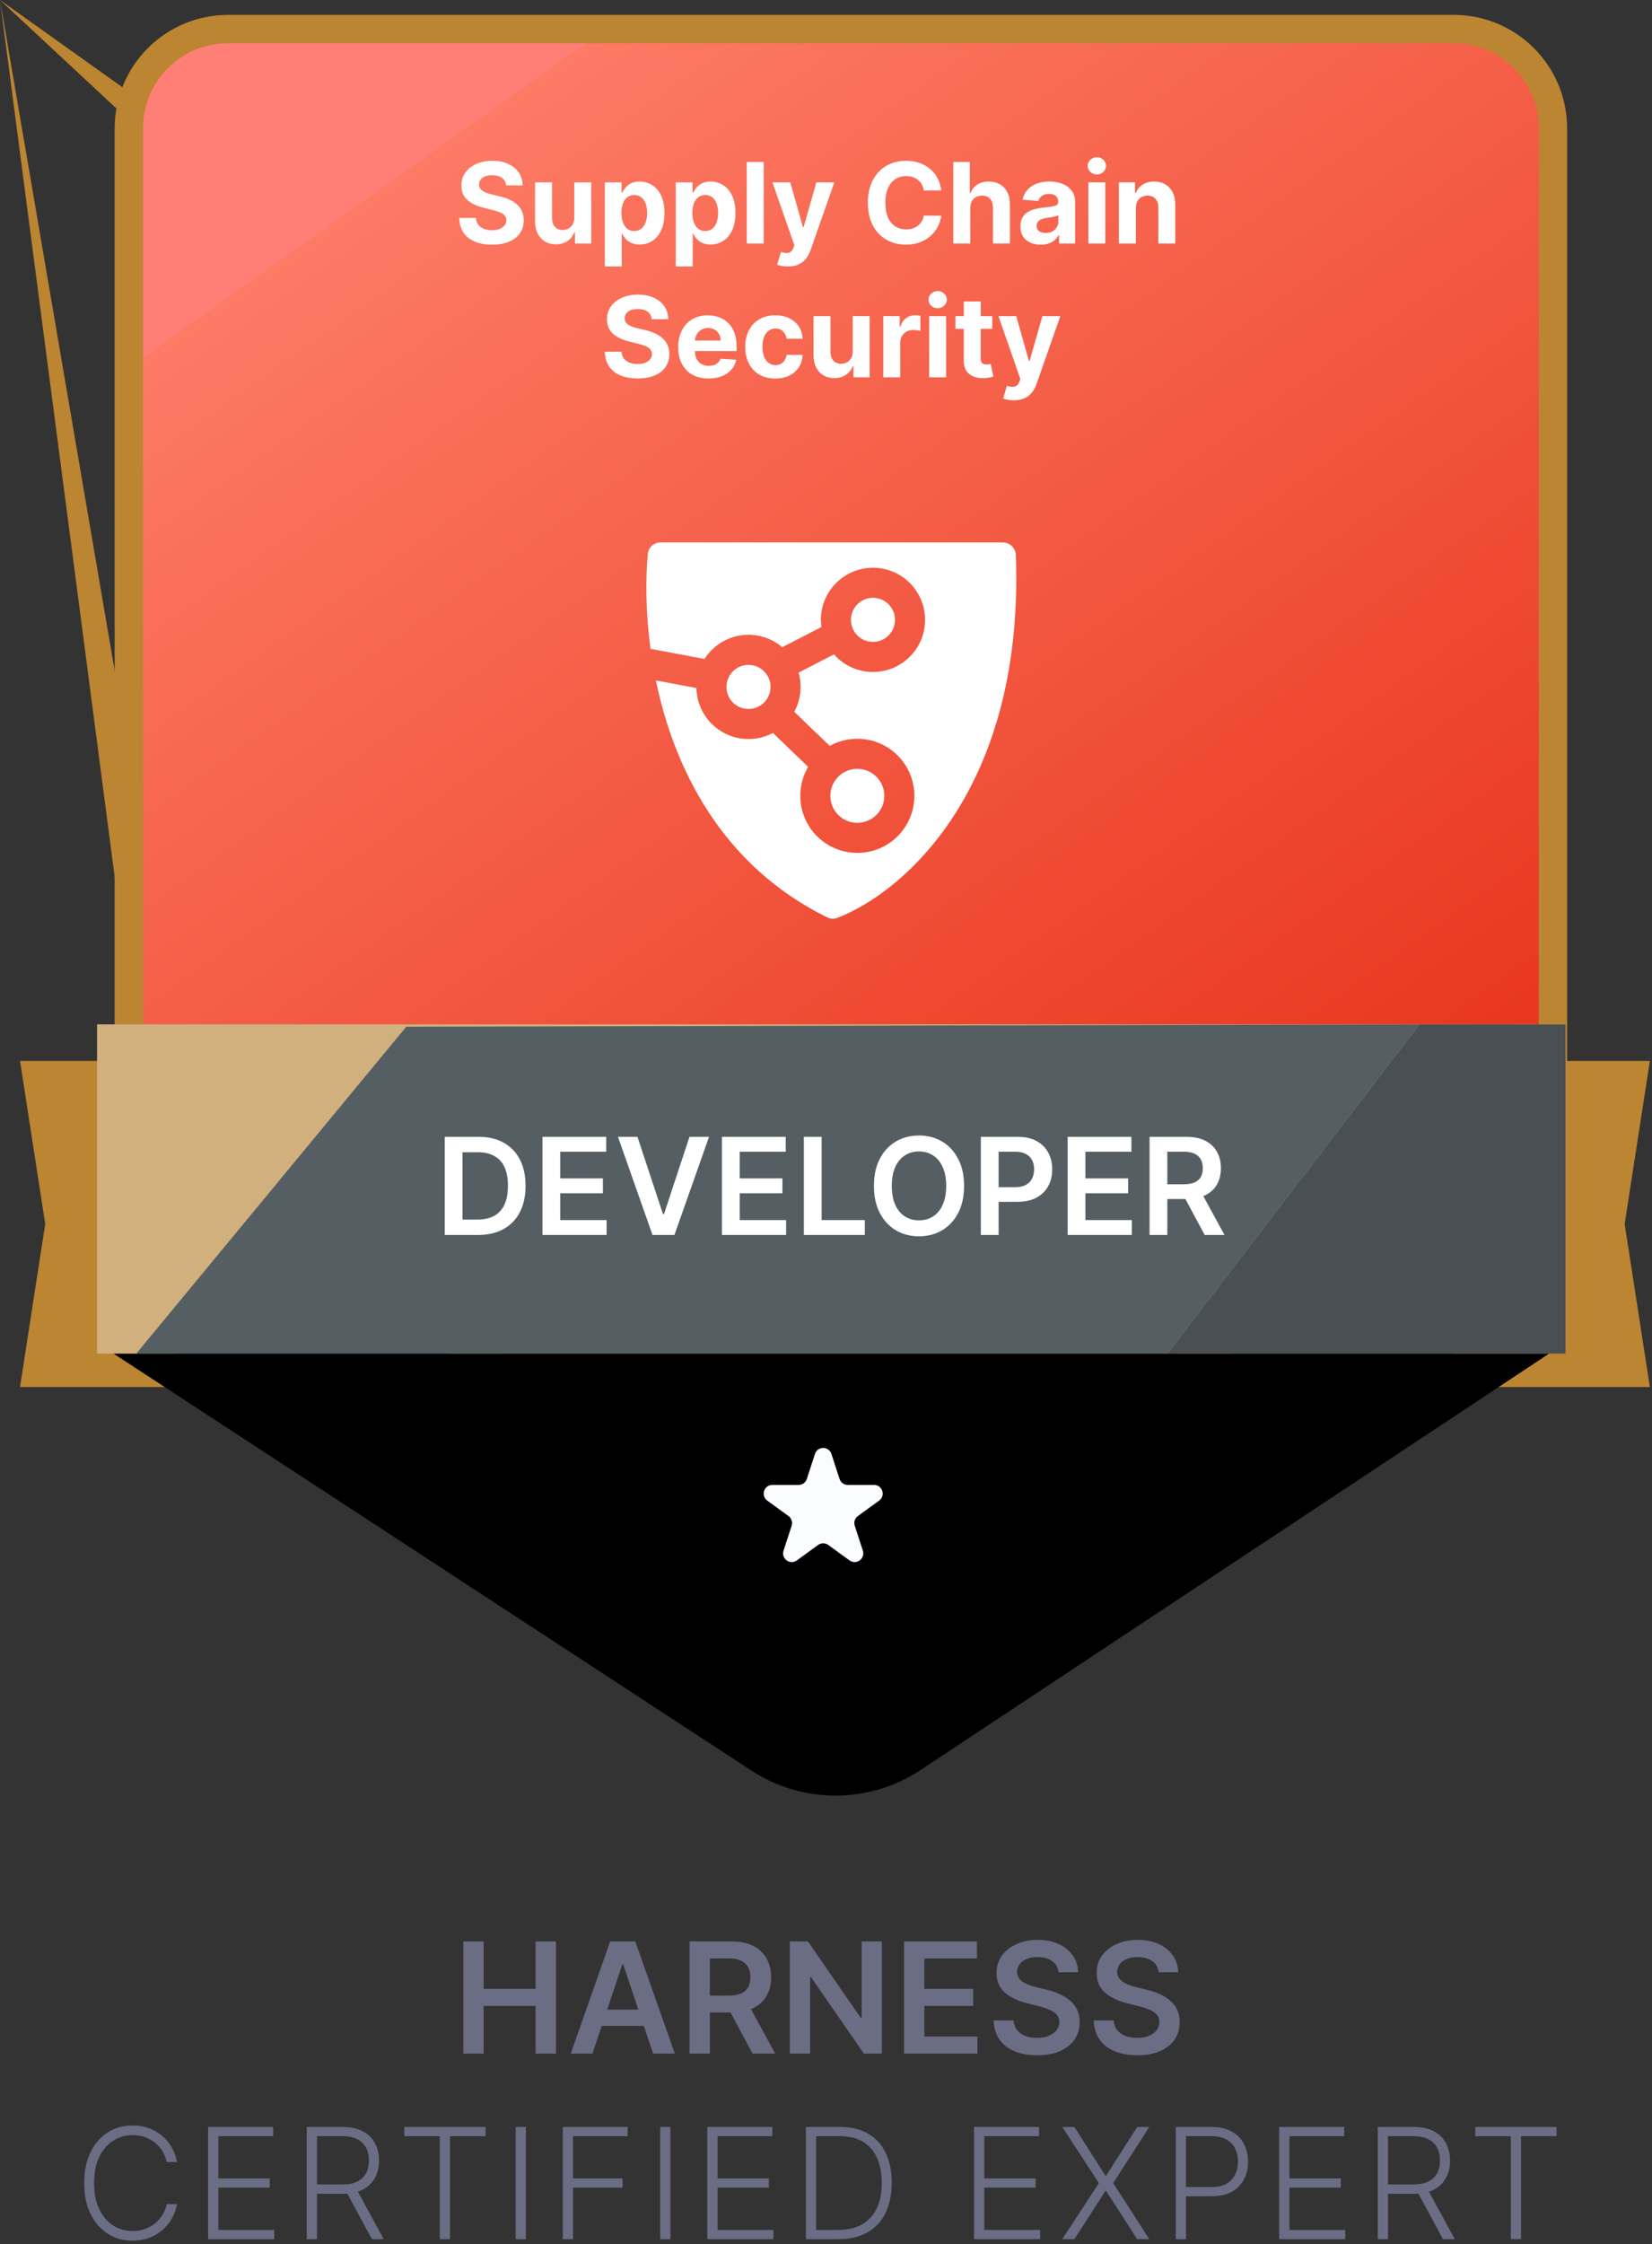 <svg width="383" height="520" viewBox="0 0 383 520" fill="none" xmlns="http://www.w3.org/2000/svg">
<rect x="0" y="0" width="383" height="520" fill="#333333" stroke="none"/>
<path d="M345.094 245.822H382.506L376.661 283.608L382.506 321.395H345.094C-nan -nan -nan -nan 345.094 245.822Z" fill="#BC8532"/>
<path d="M42.053 245.822H4.64L10.486 283.608L4.64 321.395H42.053C-nan -nan -nan -nan 42.053 245.822Z" fill="#BC8532"/>
<path d="M29.871 29.738C29.871 17.035 40.168 6.737 52.871 6.737H337.033C349.736 6.737 360.034 17.035 360.034 29.738V249.78C360.034 257.639 356.02 264.955 349.391 269.178L207.31 359.691C199.771 364.494 190.133 364.494 182.594 359.691L40.513 269.178C33.884 264.955 29.871 257.639 29.871 249.78V29.738Z" fill="url(#paint0_linear_1263_8647)" stroke="#BC8532" stroke-width="6.572"/>
<path d="M117.341 42.959C117.267 42.215 116.95 41.636 116.39 41.224C115.83 40.811 115.07 40.605 114.11 40.605C113.457 40.605 112.906 40.697 112.457 40.882C112.008 41.061 111.663 41.31 111.423 41.63C111.189 41.95 111.072 42.313 111.072 42.719C111.06 43.058 111.131 43.353 111.284 43.606C111.444 43.858 111.663 44.077 111.94 44.261C112.217 44.44 112.537 44.597 112.9 44.732C113.263 44.861 113.651 44.972 114.064 45.065L115.762 45.471C116.587 45.656 117.344 45.902 118.034 46.209C118.723 46.517 119.32 46.896 119.825 47.345C120.33 47.794 120.721 48.324 120.998 48.933C121.281 49.543 121.425 50.241 121.431 51.029C121.425 52.186 121.13 53.19 120.545 54.039C119.966 54.882 119.129 55.538 118.034 56.006C116.944 56.467 115.63 56.698 114.091 56.698C112.565 56.698 111.235 56.464 110.103 55.996C108.976 55.529 108.096 54.836 107.462 53.919C106.834 52.996 106.505 51.854 106.474 50.494H110.343C110.386 51.128 110.567 51.657 110.887 52.082C111.214 52.5 111.648 52.817 112.189 53.033C112.737 53.242 113.356 53.347 114.045 53.347C114.722 53.347 115.31 53.248 115.809 53.051C116.313 52.854 116.704 52.58 116.981 52.229C117.258 51.879 117.397 51.475 117.397 51.02C117.397 50.595 117.27 50.238 117.018 49.949C116.772 49.66 116.409 49.413 115.929 49.21C115.455 49.007 114.873 48.822 114.184 48.656L112.125 48.139C110.53 47.751 109.272 47.145 108.348 46.32C107.425 45.495 106.966 44.385 106.973 42.987C106.966 41.842 107.271 40.842 107.887 39.986C108.508 39.131 109.361 38.463 110.444 37.983C111.528 37.503 112.759 37.263 114.137 37.263C115.541 37.263 116.766 37.503 117.812 37.983C118.865 38.463 119.683 39.131 120.268 39.986C120.853 40.842 121.154 41.833 121.173 42.959H117.341ZM133.141 50.392V42.249H137.074V56.43H133.298V53.854H133.15C132.83 54.685 132.298 55.353 131.553 55.858C130.814 56.363 129.913 56.615 128.848 56.615C127.9 56.615 127.066 56.4 126.346 55.969C125.626 55.538 125.062 54.925 124.656 54.131C124.256 53.337 124.053 52.386 124.047 51.278V42.249H127.98V50.577C127.986 51.414 128.211 52.075 128.654 52.562C129.097 53.048 129.691 53.291 130.436 53.291C130.91 53.291 131.353 53.184 131.765 52.968C132.178 52.746 132.51 52.42 132.763 51.989C133.021 51.559 133.147 51.026 133.141 50.392ZM140.221 61.749V42.249H144.098V44.631H144.274C144.446 44.249 144.695 43.861 145.022 43.467C145.354 43.067 145.785 42.735 146.314 42.47C146.85 42.199 147.515 42.064 148.309 42.064C149.343 42.064 150.297 42.335 151.171 42.876C152.045 43.412 152.743 44.221 153.267 45.305C153.79 46.382 154.051 47.733 154.051 49.358C154.051 50.94 153.796 52.276 153.285 53.365C152.78 54.448 152.091 55.27 151.217 55.83C150.349 56.384 149.377 56.661 148.299 56.661C147.536 56.661 146.887 56.535 146.351 56.283C145.822 56.03 145.388 55.713 145.049 55.332C144.711 54.944 144.452 54.553 144.274 54.159H144.154V61.749H140.221ZM144.071 49.34C144.071 50.183 144.188 50.918 144.422 51.546C144.655 52.174 144.994 52.663 145.437 53.014C145.88 53.359 146.419 53.531 147.053 53.531C147.693 53.531 148.235 53.356 148.678 53.005C149.121 52.648 149.457 52.156 149.684 51.528C149.918 50.894 150.035 50.164 150.035 49.34C150.035 48.521 149.921 47.801 149.694 47.179C149.466 46.557 149.13 46.071 148.687 45.72C148.244 45.369 147.699 45.194 147.053 45.194C146.413 45.194 145.871 45.363 145.428 45.702C144.991 46.04 144.655 46.52 144.422 47.142C144.188 47.764 144.071 48.496 144.071 49.34ZM156.674 61.749V42.249H160.551V44.631H160.727C160.899 44.249 161.149 43.861 161.475 43.467C161.807 43.067 162.238 42.735 162.767 42.47C163.303 42.199 163.968 42.064 164.762 42.064C165.796 42.064 166.75 42.335 167.624 42.876C168.498 43.412 169.197 44.221 169.72 45.305C170.243 46.382 170.505 47.733 170.505 49.358C170.505 50.94 170.249 52.276 169.738 53.365C169.234 54.448 168.544 55.27 167.67 55.83C166.802 56.384 165.83 56.661 164.752 56.661C163.989 56.661 163.34 56.535 162.804 56.283C162.275 56.03 161.841 55.713 161.502 55.332C161.164 54.944 160.905 54.553 160.727 54.159H160.607V61.749H156.674ZM160.524 49.34C160.524 50.183 160.641 50.918 160.875 51.546C161.109 52.174 161.447 52.663 161.89 53.014C162.333 53.359 162.872 53.531 163.506 53.531C164.146 53.531 164.688 53.356 165.131 53.005C165.574 52.648 165.91 52.156 166.137 51.528C166.371 50.894 166.488 50.164 166.488 49.34C166.488 48.521 166.374 47.801 166.147 47.179C165.919 46.557 165.583 46.071 165.14 45.72C164.697 45.369 164.152 45.194 163.506 45.194C162.866 45.194 162.324 45.363 161.881 45.702C161.444 46.04 161.109 46.52 160.875 47.142C160.641 47.764 160.524 48.496 160.524 49.34ZM177.06 37.521V56.43H173.127V37.521H177.06ZM182.639 61.749C182.14 61.749 181.673 61.709 181.236 61.629C180.805 61.555 180.448 61.459 180.165 61.342L181.051 58.406C181.513 58.548 181.928 58.625 182.297 58.637C182.673 58.649 182.996 58.563 183.267 58.379C183.544 58.194 183.769 57.88 183.941 57.437L184.172 56.837L179.084 42.249H183.221L186.157 52.663H186.305L189.268 42.249H193.432L187.92 57.963C187.656 58.726 187.296 59.391 186.84 59.957C186.391 60.53 185.821 60.97 185.132 61.278C184.443 61.592 183.612 61.749 182.639 61.749ZM218.221 44.141H214.176C214.103 43.618 213.952 43.153 213.724 42.747C213.496 42.335 213.204 41.984 212.847 41.695C212.49 41.405 212.078 41.184 211.61 41.03C211.148 40.876 210.646 40.799 210.105 40.799C209.126 40.799 208.274 41.042 207.547 41.528C206.821 42.008 206.258 42.71 205.858 43.633C205.457 44.551 205.257 45.665 205.257 46.976C205.257 48.324 205.457 49.456 205.858 50.374C206.264 51.291 206.83 51.983 207.556 52.451C208.283 52.919 209.123 53.153 210.077 53.153C210.613 53.153 211.108 53.082 211.564 52.94C212.025 52.799 212.435 52.593 212.792 52.322C213.149 52.045 213.444 51.709 213.678 51.315C213.918 50.921 214.084 50.472 214.176 49.967L218.221 49.986C218.116 50.854 217.854 51.691 217.436 52.497C217.023 53.297 216.466 54.014 215.765 54.648C215.069 55.276 214.238 55.775 213.272 56.144C212.311 56.507 211.225 56.689 210.012 56.689C208.326 56.689 206.818 56.307 205.488 55.544C204.165 54.781 203.118 53.676 202.349 52.229C201.586 50.783 201.204 49.032 201.204 46.976C201.204 44.914 201.592 43.16 202.368 41.713C203.143 40.267 204.196 39.165 205.525 38.408C206.855 37.644 208.35 37.263 210.012 37.263C211.108 37.263 212.124 37.417 213.059 37.724C214.001 38.032 214.835 38.481 215.561 39.072C216.288 39.657 216.879 40.374 217.334 41.224C217.796 42.073 218.091 43.046 218.221 44.141ZM224.947 48.231V56.43H221.013V37.521H224.836V44.751H225.002C225.322 43.914 225.839 43.258 226.553 42.784C227.267 42.304 228.163 42.064 229.24 42.064C230.225 42.064 231.084 42.279 231.816 42.71C232.555 43.135 233.127 43.747 233.533 44.548C233.946 45.342 234.149 46.293 234.143 47.401V56.43H230.21V48.102C230.216 47.228 229.994 46.548 229.545 46.062C229.102 45.575 228.48 45.332 227.68 45.332C227.144 45.332 226.67 45.446 226.258 45.674C225.852 45.902 225.531 46.234 225.298 46.671C225.07 47.102 224.953 47.622 224.947 48.231ZM241.282 56.698C240.377 56.698 239.571 56.541 238.863 56.227C238.155 55.907 237.595 55.436 237.183 54.815C236.776 54.187 236.573 53.405 236.573 52.469C236.573 51.682 236.718 51.02 237.007 50.484C237.297 49.949 237.691 49.518 238.189 49.192C238.688 48.865 239.254 48.619 239.888 48.453C240.528 48.287 241.199 48.17 241.901 48.102C242.726 48.016 243.39 47.936 243.895 47.862C244.4 47.782 244.766 47.665 244.994 47.511C245.222 47.358 245.335 47.13 245.335 46.828V46.773C245.335 46.188 245.151 45.736 244.781 45.416C244.418 45.095 243.901 44.935 243.23 44.935C242.522 44.935 241.959 45.092 241.541 45.406C241.122 45.714 240.845 46.102 240.71 46.57L237.072 46.274C237.257 45.412 237.62 44.668 238.161 44.04C238.703 43.406 239.402 42.919 240.257 42.581C241.119 42.236 242.116 42.064 243.249 42.064C244.037 42.064 244.791 42.156 245.511 42.341C246.237 42.526 246.88 42.812 247.441 43.2C248.007 43.587 248.453 44.086 248.779 44.695C249.106 45.298 249.269 46.022 249.269 46.865V56.43H245.539V54.464H245.428C245.2 54.907 244.895 55.298 244.514 55.636C244.132 55.969 243.673 56.23 243.138 56.421C242.602 56.606 241.984 56.698 241.282 56.698ZM242.409 53.984C242.987 53.984 243.498 53.87 243.941 53.642C244.384 53.408 244.732 53.094 244.985 52.7C245.237 52.306 245.363 51.86 245.363 51.361V49.856C245.24 49.937 245.071 50.01 244.855 50.078C244.646 50.14 244.409 50.198 244.144 50.254C243.88 50.303 243.615 50.349 243.35 50.392C243.086 50.429 242.846 50.463 242.63 50.494C242.168 50.561 241.765 50.669 241.421 50.817C241.076 50.965 240.808 51.164 240.617 51.417C240.427 51.663 240.331 51.971 240.331 52.34C240.331 52.876 240.525 53.285 240.913 53.568C241.307 53.845 241.805 53.984 242.409 53.984ZM252.32 56.43V42.249H256.253V56.43H252.32ZM254.296 40.42C253.711 40.42 253.21 40.227 252.791 39.839C252.379 39.445 252.172 38.974 252.172 38.426C252.172 37.885 252.379 37.42 252.791 37.032C253.21 36.638 253.711 36.441 254.296 36.441C254.881 36.441 255.379 36.638 255.792 37.032C256.21 37.42 256.42 37.885 256.42 38.426C256.42 38.974 256.21 39.445 255.792 39.839C255.379 40.227 254.881 40.42 254.296 40.42ZM263.337 48.231V56.43H259.404V42.249H263.153V44.751H263.319C263.633 43.926 264.159 43.273 264.898 42.793C265.636 42.307 266.532 42.064 267.585 42.064C268.569 42.064 269.428 42.279 270.161 42.71C270.893 43.141 271.462 43.757 271.869 44.557C272.275 45.351 272.478 46.299 272.478 47.401V56.43H268.545V48.102C268.551 47.234 268.329 46.557 267.88 46.071C267.431 45.579 266.812 45.332 266.024 45.332C265.495 45.332 265.027 45.446 264.621 45.674C264.221 45.902 263.907 46.234 263.679 46.671C263.457 47.102 263.344 47.622 263.337 48.231ZM151.098 73.96C151.024 73.215 150.707 72.636 150.147 72.224C149.587 71.811 148.827 71.605 147.867 71.605C147.214 71.605 146.663 71.697 146.214 71.882C145.765 72.061 145.42 72.31 145.18 72.63C144.946 72.95 144.829 73.313 144.829 73.719C144.817 74.058 144.887 74.353 145.041 74.606C145.201 74.858 145.42 75.077 145.697 75.261C145.974 75.44 146.294 75.597 146.657 75.732C147.02 75.862 147.408 75.972 147.82 76.065L149.519 76.471C150.344 76.656 151.101 76.902 151.791 77.21C152.48 77.517 153.077 77.896 153.582 78.345C154.086 78.794 154.477 79.324 154.754 79.933C155.037 80.543 155.182 81.241 155.188 82.029C155.182 83.186 154.887 84.19 154.302 85.039C153.723 85.882 152.886 86.538 151.791 87.006C150.701 87.467 149.387 87.698 147.848 87.698C146.322 87.698 144.992 87.464 143.859 86.996C142.733 86.529 141.853 85.836 141.219 84.919C140.591 83.996 140.262 82.854 140.231 81.494H144.1C144.143 82.128 144.324 82.657 144.644 83.082C144.97 83.5 145.404 83.817 145.946 84.033C146.494 84.242 147.113 84.347 147.802 84.347C148.479 84.347 149.067 84.248 149.565 84.051C150.07 83.854 150.461 83.58 150.738 83.229C151.015 82.879 151.153 82.475 151.153 82.02C151.153 81.595 151.027 81.238 150.775 80.949C150.529 80.659 150.166 80.413 149.685 80.21C149.211 80.007 148.63 79.822 147.94 79.656L145.881 79.139C144.287 78.751 143.028 78.145 142.105 77.32C141.182 76.496 140.723 75.385 140.729 73.987C140.723 72.842 141.028 71.842 141.644 70.987C142.265 70.131 143.118 69.463 144.201 68.983C145.284 68.503 146.515 68.263 147.894 68.263C149.298 68.263 150.523 68.503 151.569 68.983C152.622 69.463 153.44 70.131 154.025 70.987C154.61 71.842 154.911 72.833 154.93 73.96H151.098ZM164.267 87.707C162.808 87.707 161.552 87.412 160.5 86.821C159.453 86.224 158.647 85.381 158.081 84.291C157.514 83.195 157.231 81.9 157.231 80.404C157.231 78.945 157.514 77.665 158.081 76.563C158.647 75.461 159.444 74.603 160.472 73.987C161.506 73.372 162.719 73.064 164.11 73.064C165.045 73.064 165.916 73.215 166.723 73.516C167.535 73.812 168.243 74.258 168.846 74.855C169.456 75.452 169.929 76.203 170.268 77.108C170.607 78.007 170.776 79.059 170.776 80.266V81.346H158.801V78.908H167.073C167.073 78.342 166.95 77.84 166.704 77.403C166.458 76.966 166.116 76.625 165.679 76.379C165.248 76.126 164.747 76 164.174 76C163.577 76 163.048 76.138 162.586 76.415C162.131 76.686 161.774 77.052 161.515 77.514C161.257 77.97 161.124 78.478 161.118 79.038V81.355C161.118 82.057 161.247 82.663 161.506 83.174C161.771 83.685 162.143 84.079 162.623 84.356C163.103 84.633 163.673 84.771 164.331 84.771C164.768 84.771 165.168 84.71 165.532 84.587C165.895 84.463 166.206 84.279 166.464 84.033C166.723 83.786 166.92 83.485 167.055 83.128L170.693 83.368C170.508 84.242 170.13 85.005 169.557 85.658C168.991 86.304 168.258 86.809 167.36 87.172C166.467 87.529 165.436 87.707 164.267 87.707ZM179.75 87.707C178.298 87.707 177.048 87.4 176.002 86.784C174.961 86.162 174.161 85.301 173.601 84.199C173.047 83.097 172.77 81.829 172.77 80.395C172.77 78.942 173.05 77.668 173.61 76.572C174.177 75.471 174.98 74.612 176.02 73.996C177.06 73.375 178.298 73.064 179.732 73.064C180.969 73.064 182.052 73.289 182.982 73.738C183.911 74.187 184.647 74.818 185.188 75.631C185.73 76.443 186.029 77.397 186.084 78.493H182.372C182.268 77.785 181.991 77.216 181.541 76.785C181.098 76.348 180.517 76.129 179.796 76.129C179.187 76.129 178.655 76.295 178.199 76.628C177.75 76.954 177.399 77.431 177.147 78.059C176.894 78.687 176.768 79.447 176.768 80.34C176.768 81.244 176.891 82.014 177.137 82.648C177.39 83.282 177.744 83.765 178.199 84.097C178.655 84.43 179.187 84.596 179.796 84.596C180.246 84.596 180.649 84.504 181.006 84.319C181.369 84.134 181.668 83.867 181.902 83.516C182.142 83.159 182.299 82.731 182.372 82.232H186.084C186.023 83.316 185.727 84.27 185.198 85.094C184.675 85.913 183.951 86.553 183.028 87.015C182.105 87.477 181.012 87.707 179.75 87.707ZM197.697 81.392V73.249H201.63V87.43H197.854V84.854H197.706C197.386 85.685 196.854 86.353 196.109 86.858C195.37 87.363 194.468 87.615 193.403 87.615C192.456 87.615 191.622 87.4 190.901 86.969C190.181 86.538 189.618 85.925 189.212 85.131C188.812 84.337 188.609 83.386 188.602 82.278V73.249H192.536V81.577C192.542 82.414 192.766 83.076 193.21 83.562C193.653 84.048 194.247 84.291 194.992 84.291C195.466 84.291 195.909 84.183 196.321 83.968C196.734 83.746 197.066 83.42 197.318 82.989C197.577 82.558 197.703 82.026 197.697 81.392ZM204.776 87.43V73.249H208.589V75.723H208.737C208.996 74.843 209.43 74.178 210.039 73.729C210.648 73.273 211.35 73.045 212.144 73.045C212.341 73.045 212.553 73.058 212.781 73.082C213.009 73.107 213.209 73.141 213.381 73.184V76.674C213.197 76.619 212.941 76.569 212.615 76.526C212.289 76.483 211.99 76.462 211.719 76.462C211.141 76.462 210.624 76.588 210.168 76.84C209.719 77.086 209.362 77.431 209.097 77.874C208.839 78.317 208.709 78.828 208.709 79.407V87.43H204.776ZM215.415 87.43V73.249H219.348V87.43H215.415ZM217.391 71.42C216.806 71.42 216.304 71.227 215.886 70.839C215.473 70.445 215.267 69.974 215.267 69.426C215.267 68.885 215.473 68.42 215.886 68.032C216.304 67.638 216.806 67.441 217.391 67.441C217.975 67.441 218.474 67.638 218.886 68.032C219.305 68.42 219.514 68.885 219.514 69.426C219.514 69.974 219.305 70.445 218.886 70.839C218.474 71.227 217.975 71.42 217.391 71.42ZM230.042 73.249V76.203H221.502V73.249H230.042ZM223.441 69.851H227.374V83.072C227.374 83.436 227.429 83.719 227.54 83.922C227.651 84.119 227.805 84.257 228.002 84.337C228.205 84.417 228.439 84.457 228.703 84.457C228.888 84.457 229.073 84.442 229.257 84.411C229.442 84.374 229.584 84.347 229.682 84.328L230.301 87.255C230.104 87.317 229.827 87.387 229.47 87.467C229.113 87.553 228.679 87.606 228.168 87.624C227.22 87.661 226.389 87.535 225.675 87.246C224.967 86.956 224.416 86.507 224.022 85.898C223.628 85.288 223.434 84.519 223.441 83.59V69.851ZM235.033 92.749C234.534 92.749 234.066 92.709 233.629 92.629C233.198 92.555 232.841 92.459 232.558 92.342L233.445 89.406C233.906 89.548 234.322 89.625 234.691 89.637C235.066 89.649 235.39 89.563 235.66 89.379C235.937 89.194 236.162 88.88 236.334 88.437L236.565 87.837L231.478 73.249H235.614L238.55 83.663H238.698L241.662 73.249H245.826L240.314 88.963C240.049 89.726 239.689 90.391 239.234 90.957C238.784 91.53 238.215 91.97 237.525 92.278C236.836 92.592 236.005 92.749 235.033 92.749Z" fill="white"/>
<path fill-rule="evenodd" clip-rule="evenodd" d="M150.812 150.339C149.693 142.03 149.651 134.379 150.188 128.341C150.323 126.815 151.621 125.689 153.153 125.689H232.497C234.111 125.689 235.449 126.973 235.509 128.586C237.535 182.582 209.576 206.789 194.064 212.706C193.331 212.986 192.514 212.927 191.81 212.581C167.319 200.562 156.271 178.039 152.058 157.663L161.455 159.426C161.518 162.431 162.696 165.416 164.989 167.709C168.835 171.555 174.63 172.265 179.196 169.838L187.239 177.572C187.28 177.612 187.322 177.65 187.365 177.687C184.372 182.758 185.054 189.397 189.41 193.753C194.575 198.918 202.949 198.918 208.113 193.753C213.278 188.589 213.278 180.215 208.113 175.051C203.84 170.777 197.369 170.04 192.337 172.839C192.254 172.738 192.164 172.642 192.068 172.549L184.146 164.932C185.667 162.134 186 158.862 185.145 155.857L193.343 151.629C193.505 151.813 193.675 151.993 193.851 152.169C198.567 156.885 206.214 156.885 210.931 152.169C215.647 147.452 215.647 139.805 210.931 135.089C206.214 130.372 198.567 130.372 193.851 135.089C191.068 137.871 189.927 141.673 190.428 145.292L181.356 149.971C176.611 145.924 169.475 146.144 164.989 150.629C164.351 151.267 163.8 151.959 163.334 152.69L150.812 150.339ZM177.142 155.556C175.147 153.561 171.912 153.561 169.916 155.556C167.921 157.552 167.921 160.787 169.916 162.782C171.912 164.777 175.147 164.777 177.142 162.782C179.137 160.787 179.137 157.552 177.142 155.556ZM198.778 140.016C200.773 138.021 204.008 138.021 206.003 140.016C207.999 142.011 207.999 145.246 206.003 147.241C204.008 149.237 200.773 149.237 198.778 147.241C196.783 145.246 196.783 142.011 198.778 140.016ZM203.186 179.978C200.743 177.534 196.781 177.534 194.337 179.978C191.894 182.421 191.894 186.383 194.337 188.826C196.781 191.27 200.743 191.27 203.186 188.826C205.63 186.383 205.63 182.421 203.186 179.978Z" fill="white"/>
<g clip-path="url(#clip0_1263_8647)">
<rect width="340.453" height="76.303" transform="translate(22.506 237.362)" fill="#D1B07E"/>
<g style="mix-blend-mode:overlay">
<path d="M30.407 315.093L94.191 237.902L329.093 237.363L269.949 314.579L30.407 315.093Z" fill="#555E63"/>
</g>
<g style="mix-blend-mode:overlay">
<path d="M269.949 314.578L329.093 237.362L363.594 237.362L363.594 314.578L269.949 314.578Z" fill="#495053"/>
</g>
<path d="M110.808 286.156H103.102V263.418H110.963C113.221 263.418 115.16 263.873 116.781 264.784C118.409 265.687 119.66 266.986 120.534 268.681C121.407 270.376 121.844 272.404 121.844 274.765C121.844 277.134 121.404 279.169 120.523 280.871C119.649 282.574 118.387 283.88 116.737 284.791C115.093 285.701 113.117 286.156 110.808 286.156ZM107.222 282.592H110.608C112.192 282.592 113.513 282.304 114.572 281.726C115.63 281.142 116.426 280.272 116.959 279.117C117.492 277.955 117.758 276.504 117.758 274.765C117.758 273.025 117.492 271.582 116.959 270.435C116.426 269.28 115.637 268.418 114.594 267.848C113.558 267.271 112.27 266.982 110.73 266.982H107.222V282.592ZM125.758 286.156V263.418H140.547V266.871H129.877V273.044H139.781V276.497H129.877V282.703H140.635V286.156H125.758ZM147.791 263.418L153.709 281.316H153.942L159.849 263.418H164.379L156.363 286.156H151.277L143.272 263.418H147.791ZM167.374 286.156V263.418H182.163V266.871H171.493V273.044H181.397V276.497H171.493V282.703H182.251V286.156H167.374ZM186.365 286.156V263.418H190.484V282.703H200.499V286.156H186.365ZM223.507 274.787C223.507 277.237 223.048 279.336 222.13 281.082C221.219 282.822 219.976 284.154 218.399 285.079C216.83 286.005 215.05 286.467 213.059 286.467C211.068 286.467 209.284 286.005 207.707 285.079C206.138 284.147 204.895 282.811 203.977 281.071C203.066 279.324 202.611 277.23 202.611 274.787C202.611 272.337 203.066 270.242 203.977 268.503C204.895 266.756 206.138 265.42 207.707 264.495C209.284 263.57 211.068 263.107 213.059 263.107C215.05 263.107 216.83 263.57 218.399 264.495C219.976 265.42 221.219 266.756 222.13 268.503C223.048 270.242 223.507 272.337 223.507 274.787ZM219.365 274.787C219.365 273.062 219.095 271.608 218.555 270.424C218.022 269.232 217.282 268.333 216.334 267.726C215.387 267.111 214.295 266.804 213.059 266.804C211.823 266.804 210.731 267.111 209.784 267.726C208.836 268.333 208.092 269.232 207.552 270.424C207.019 271.608 206.753 273.062 206.753 274.787C206.753 276.512 207.019 277.97 207.552 279.162C208.092 280.346 208.836 281.245 209.784 281.86C210.731 282.467 211.823 282.77 213.059 282.77C214.295 282.77 215.387 282.467 216.334 281.86C217.282 281.245 218.022 280.346 218.555 279.162C219.095 277.97 219.365 276.512 219.365 274.787ZM227.401 286.156V263.418H235.928C237.675 263.418 239.14 263.744 240.325 264.395C241.516 265.046 242.416 265.942 243.023 267.082C243.637 268.214 243.944 269.502 243.944 270.946C243.944 272.404 243.637 273.699 243.023 274.832C242.408 275.964 241.501 276.856 240.302 277.507C239.103 278.151 237.627 278.473 235.872 278.473H230.221V275.087H235.317C236.339 275.087 237.175 274.909 237.826 274.554C238.478 274.199 238.959 273.71 239.27 273.088C239.588 272.467 239.747 271.752 239.747 270.946C239.747 270.139 239.588 269.428 239.27 268.814C238.959 268.199 238.474 267.722 237.815 267.382C237.164 267.034 236.324 266.86 235.295 266.86H231.52V286.156H227.401ZM247.522 286.156V263.418H262.311V266.871H251.641V273.044H261.545V276.497H251.641V282.703H262.4V286.156H247.522ZM266.513 286.156V263.418H275.04C276.787 263.418 278.253 263.721 279.437 264.328C280.629 264.935 281.528 265.786 282.135 266.882C282.749 267.97 283.056 269.239 283.056 270.69C283.056 272.148 282.746 273.414 282.124 274.487C281.509 275.553 280.603 276.379 279.404 276.963C278.205 277.541 276.732 277.829 274.985 277.829H268.912V274.41H274.43C275.451 274.41 276.287 274.269 276.939 273.988C277.59 273.699 278.071 273.281 278.382 272.733C278.7 272.178 278.86 271.497 278.86 270.69C278.86 269.883 278.7 269.195 278.382 268.625C278.064 268.048 277.579 267.611 276.928 267.315C276.276 267.011 275.436 266.86 274.407 266.86H270.632V286.156H266.513ZM278.26 275.853L283.889 286.156H279.293L273.763 275.853H278.26Z" fill="white"/>
</g>
<path d="M359.11 313.666H26.356L174.174 410.24C186.115 418.042 201.552 417.994 213.445 410.119L359.11 313.666Z" fill="black"/>
<path d="M188.937 336.902C189.539 335.051 192.159 335.051 192.761 336.902L194.64 342.685C194.909 343.513 195.68 344.074 196.551 344.074H202.632C204.579 344.074 205.388 346.566 203.813 347.71L198.894 351.284C198.189 351.796 197.895 352.703 198.164 353.531L200.043 359.314C200.644 361.166 198.525 362.706 196.95 361.561L192.03 357.987C191.326 357.476 190.372 357.476 189.668 357.987L184.748 361.561C183.173 362.706 181.054 361.166 181.655 359.314L183.534 353.531C183.803 352.703 183.509 351.796 182.804 351.284L177.885 347.71C176.31 346.566 177.119 344.074 179.066 344.074H185.147C186.018 344.074 186.789 343.513 187.058 342.685L188.937 336.902Z" fill="#FAFCFF"/>
<path d="M107.421 475.835V449.848H112.128V460.849H124.17V449.848H128.89V475.835H124.17V464.796H112.128V475.835H107.421ZM137.347 475.835H132.323L141.471 449.848H147.283L156.444 475.835H151.419L144.479 455.178H144.276L137.347 475.835ZM137.512 465.646H151.216V469.427H137.512V465.646ZM159.867 475.835V449.848H169.612C171.609 449.848 173.283 450.195 174.637 450.889C175.999 451.582 177.027 452.555 177.72 453.807C178.422 455.051 178.774 456.501 178.774 458.159C178.774 459.826 178.418 461.272 177.708 462.499C177.006 463.717 175.969 464.66 174.599 465.329C173.228 465.988 171.545 466.318 169.549 466.318H162.608V462.41H168.914C170.082 462.41 171.037 462.249 171.782 461.928C172.526 461.598 173.076 461.12 173.431 460.494C173.795 459.86 173.977 459.082 173.977 458.159C173.977 457.237 173.795 456.451 173.431 455.799C173.068 455.139 172.514 454.64 171.769 454.302C171.025 453.955 170.065 453.782 168.889 453.782H164.575V475.835H159.867ZM173.292 464.06L179.725 475.835H174.472L168.153 464.06H173.292ZM204.462 449.848V475.835H200.275L188.03 458.134H187.814V475.835H183.107V449.848H187.319L199.552 467.562H199.78V449.848H204.462ZM209.592 475.835V449.848H226.493V453.794H214.299V460.849H225.618V464.796H214.299V471.889H226.595V475.835H209.592ZM245.419 456.992C245.3 455.884 244.801 455.021 243.921 454.404C243.05 453.786 241.917 453.477 240.521 453.477C239.54 453.477 238.698 453.625 237.996 453.921C237.294 454.217 236.756 454.619 236.384 455.127C236.012 455.634 235.822 456.214 235.813 456.865C235.813 457.407 235.936 457.876 236.181 458.274C236.435 458.671 236.778 459.01 237.209 459.289C237.64 459.559 238.118 459.788 238.643 459.974C239.167 460.16 239.696 460.317 240.229 460.443L242.665 461.053C243.647 461.281 244.59 461.59 245.495 461.979C246.409 462.368 247.225 462.859 247.944 463.451C248.671 464.043 249.247 464.758 249.67 465.595C250.093 466.433 250.304 467.414 250.304 468.539C250.304 470.062 249.915 471.402 249.137 472.561C248.358 473.712 247.233 474.613 245.761 475.264C244.298 475.907 242.526 476.228 240.445 476.228C238.423 476.228 236.668 475.915 235.179 475.289C233.698 474.663 232.54 473.75 231.702 472.549C230.873 471.347 230.425 469.884 230.357 468.158H234.989C235.056 469.063 235.335 469.816 235.826 470.417C236.317 471.018 236.955 471.466 237.742 471.762C238.537 472.058 239.425 472.206 240.407 472.206C241.43 472.206 242.327 472.054 243.097 471.749C243.875 471.436 244.484 471.005 244.924 470.455C245.364 469.897 245.588 469.245 245.596 468.501C245.588 467.824 245.389 467.266 245 466.826C244.611 466.378 244.065 466.005 243.363 465.709C242.67 465.405 241.857 465.134 240.927 464.897L237.97 464.136C235.83 463.586 234.138 462.753 232.895 461.636C231.66 460.511 231.042 459.018 231.042 457.157C231.042 455.626 231.457 454.285 232.286 453.135C233.123 451.984 234.261 451.092 235.699 450.457C237.137 449.814 238.766 449.493 240.584 449.493C242.428 449.493 244.044 449.814 245.431 450.457C246.827 451.092 247.923 451.976 248.718 453.109C249.513 454.234 249.923 455.529 249.949 456.992H245.419ZM268.624 456.992C268.505 455.884 268.006 455.021 267.126 454.404C266.255 453.786 265.121 453.477 263.726 453.477C262.744 453.477 261.903 453.625 261.201 453.921C260.498 454.217 259.961 454.619 259.589 455.127C259.217 455.634 259.027 456.214 259.018 456.865C259.018 457.407 259.141 457.876 259.386 458.274C259.64 458.671 259.982 459.01 260.414 459.289C260.845 459.559 261.323 459.788 261.848 459.974C262.372 460.16 262.901 460.317 263.434 460.443L265.87 461.053C266.851 461.281 267.795 461.59 268.7 461.979C269.613 462.368 270.43 462.859 271.149 463.451C271.876 464.043 272.451 464.758 272.874 465.595C273.297 466.433 273.509 467.414 273.509 468.539C273.509 470.062 273.12 471.402 272.341 472.561C271.563 473.712 270.438 474.613 268.966 475.264C267.503 475.907 265.731 476.228 263.65 476.228C261.628 476.228 259.873 475.915 258.384 475.289C256.903 474.663 255.744 473.75 254.907 472.549C254.078 471.347 253.63 469.884 253.562 468.158H258.193C258.261 469.063 258.54 469.816 259.031 470.417C259.521 471.018 260.16 471.466 260.947 471.762C261.742 472.058 262.63 472.206 263.612 472.206C264.635 472.206 265.532 472.054 266.302 471.749C267.08 471.436 267.689 471.005 268.129 470.455C268.569 469.897 268.793 469.245 268.801 468.501C268.793 467.824 268.594 467.266 268.205 466.826C267.816 466.378 267.27 466.005 266.568 465.709C265.874 465.405 265.062 465.134 264.132 464.897L261.175 464.136C259.035 463.586 257.343 462.753 256.1 461.636C254.865 460.511 254.247 459.018 254.247 457.157C254.247 455.626 254.662 454.285 255.491 453.135C256.328 451.984 257.466 451.092 258.904 450.457C260.342 449.814 261.97 449.493 263.789 449.493C265.633 449.493 267.249 449.814 268.636 450.457C270.032 451.092 271.128 451.976 271.923 453.109C272.718 454.234 273.128 455.529 273.154 456.992H268.624ZM41.038 500.969H38.652C38.475 500.081 38.153 499.26 37.688 498.507C37.231 497.746 36.656 497.082 35.962 496.515C35.269 495.949 34.482 495.509 33.602 495.196C32.722 494.883 31.771 494.726 30.747 494.726C29.106 494.726 27.609 495.153 26.255 496.008C24.91 496.862 23.832 498.118 23.02 499.776C22.216 501.426 21.814 503.448 21.814 505.842C21.814 508.253 22.216 510.283 23.02 511.932C23.832 513.582 24.91 514.834 26.255 515.688C27.609 516.534 29.106 516.957 30.747 516.957C31.771 516.957 32.722 516.801 33.602 516.488C34.482 516.175 35.269 515.739 35.962 515.181C36.656 514.614 37.231 513.95 37.688 513.189C38.153 512.427 38.475 511.602 38.652 510.714H41.038C40.826 511.907 40.429 513.019 39.845 514.051C39.27 515.075 38.534 515.972 37.637 516.741C36.749 517.511 35.725 518.112 34.566 518.543C33.408 518.975 32.135 519.19 30.747 519.19C28.565 519.19 26.628 518.645 24.936 517.554C23.244 516.454 21.916 514.906 20.951 512.909C19.995 510.913 19.517 508.557 19.517 505.842C19.517 503.126 19.995 500.77 20.951 498.774C21.916 496.778 23.244 495.234 24.936 494.142C26.628 493.043 28.565 492.493 30.747 492.493C32.135 492.493 33.408 492.709 34.566 493.14C35.725 493.563 36.749 494.164 37.637 494.942C38.534 495.712 39.27 496.608 39.845 497.632C40.429 498.656 40.826 499.768 41.038 500.969ZM48.254 518.835V492.848H63.329V494.98H50.627V504.763H62.529V506.895H50.627V516.703H63.583V518.835H48.254ZM71.113 518.835V492.848H79.501C81.345 492.848 82.884 493.182 84.119 493.851C85.363 494.51 86.297 495.428 86.924 496.604C87.558 497.772 87.875 499.112 87.875 500.627C87.875 502.141 87.558 503.477 86.924 504.636C86.297 505.795 85.367 506.7 84.132 507.352C82.897 508.003 81.366 508.329 79.538 508.329H72.395V506.159H79.475C80.829 506.159 81.954 505.935 82.85 505.486C83.755 505.038 84.428 504.399 84.868 503.57C85.316 502.741 85.54 501.76 85.54 500.627C85.54 499.493 85.316 498.503 84.868 497.657C84.419 496.803 83.743 496.143 82.838 495.678C81.941 495.213 80.807 494.98 79.437 494.98H73.486V518.835H71.113ZM82.571 507.111L88.966 518.835H86.226L79.894 507.111H82.571ZM93.724 494.98V492.848H112.567V494.98H104.332V518.835H101.959V494.98H93.724ZM121.925 492.848V518.835H119.552V492.848H121.925ZM130.477 518.835V492.848H145.514V494.98H132.85V504.763H144.333V506.895H132.85V518.835H130.477ZM155.43 492.848V518.835H153.057V492.848H155.43ZM163.982 518.835V492.848H179.056V494.98H166.354V504.763H178.257V506.895H166.354V516.703H179.31V518.835H163.982ZM194.454 518.835H186.84V492.848H194.91C197.389 492.848 199.508 493.364 201.268 494.396C203.036 495.428 204.389 496.909 205.328 498.837C206.267 500.766 206.736 503.08 206.736 505.778C206.736 508.502 206.254 510.841 205.29 512.795C204.334 514.741 202.938 516.234 201.103 517.274C199.275 518.315 197.059 518.835 194.454 518.835ZM189.213 516.703H194.314C196.547 516.703 198.417 516.263 199.923 515.384C201.428 514.504 202.558 513.248 203.31 511.615C204.063 509.982 204.44 508.037 204.44 505.778C204.431 503.536 204.059 501.608 203.323 499.992C202.596 498.376 201.513 497.137 200.075 496.274C198.645 495.411 196.877 494.98 194.771 494.98H189.213V516.703ZM225.823 518.835V492.848H240.898V494.98H228.196V504.763H240.098V506.895H228.196V516.703H241.151V518.835H225.823ZM249.088 492.848L256.283 504.129H256.447L263.642 492.848H266.446L258.084 505.842L266.446 518.835H263.642L256.447 507.682H256.283L249.088 518.835H246.284L254.773 505.842L246.284 492.848H249.088ZM272.587 518.835V492.848H280.975C282.819 492.848 284.359 493.204 285.594 493.914C286.837 494.616 287.772 495.572 288.398 496.782C289.032 497.991 289.349 499.353 289.349 500.868C289.349 502.382 289.036 503.748 288.411 504.966C287.785 506.176 286.854 507.136 285.619 507.846C284.384 508.549 282.849 508.9 281.013 508.9H274.415V506.768H280.949C282.311 506.768 283.441 506.514 284.337 506.007C285.234 505.491 285.902 504.788 286.342 503.9C286.791 503.012 287.015 502.001 287.015 500.868C287.015 499.734 286.791 498.723 286.342 497.835C285.902 496.947 285.23 496.249 284.325 495.741C283.428 495.234 282.29 494.98 280.911 494.98H274.96V518.835H272.587ZM296.563 518.835V492.848H311.637V494.98H298.936V504.763H310.838V506.895H298.936V516.703H311.891V518.835H296.563ZM319.422 518.835V492.848H327.809C329.653 492.848 331.193 493.182 332.428 493.851C333.671 494.51 334.606 495.428 335.232 496.604C335.866 497.772 336.184 499.112 336.184 500.627C336.184 502.141 335.866 503.477 335.232 504.636C334.606 505.795 333.675 506.7 332.44 507.352C331.205 508.003 329.674 508.329 327.847 508.329H320.703V506.159H327.784C329.137 506.159 330.262 505.935 331.159 505.486C332.064 505.038 332.736 504.399 333.176 503.57C333.625 502.741 333.849 501.76 333.849 500.627C333.849 499.493 333.625 498.503 333.176 497.657C332.728 496.803 332.051 496.143 331.146 495.678C330.249 495.213 329.116 494.98 327.745 494.98H321.794V518.835H319.422ZM330.88 507.111L337.275 518.835H334.534L328.202 507.111H330.88ZM342.033 494.98V492.848H360.876V494.98H352.641V518.835H350.268V494.98H342.033Z" fill="#6B6D85"/>
<defs>
<linearGradient id="paint0_linear_1263_8647" x1="103.253" y1="33.137" x2="310.358" y2="324.95" gradientUnits="userSpaceOnUse">
<stop stop-color="#FF7F77"/>
<stop offset="0" stop-color="#FD7A64"/>
<stop offset="1" stop-color="#E62D14"/>
</linearGradient>
<clipPath id="clip0_1263_8647">
<rect width="340.453" height="76.303" fill="white" transform="translate(22.506 237.362)"/>
</clipPath>
</defs>
</svg>
